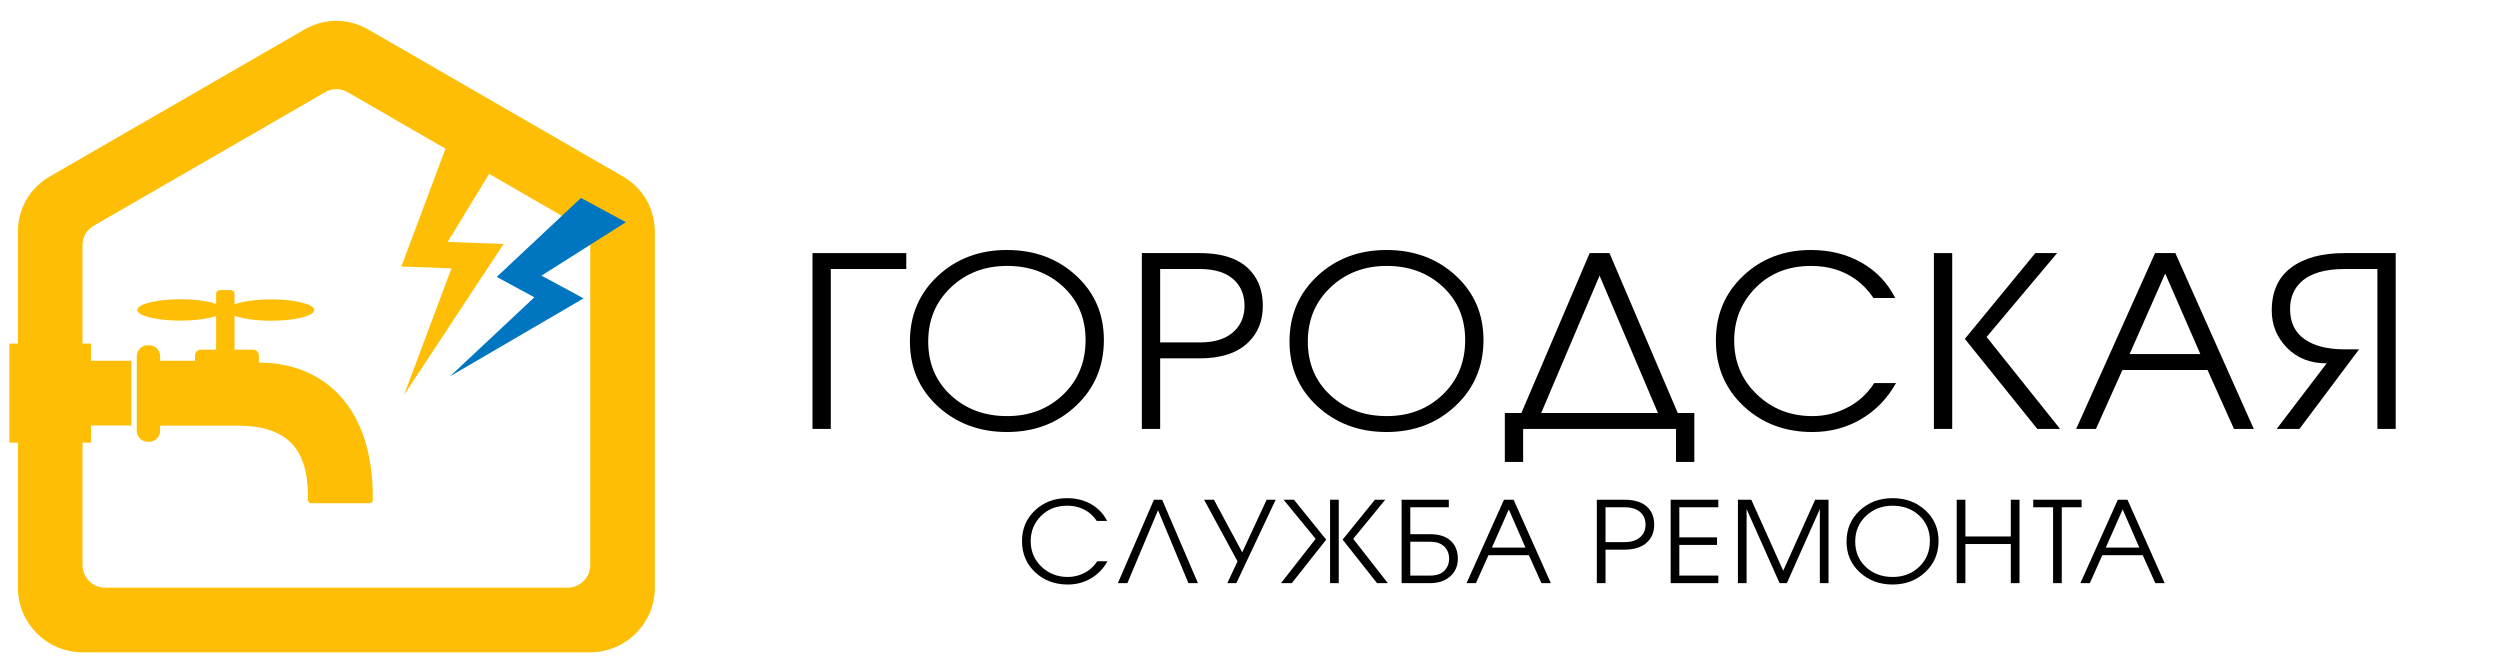 <svg viewBox="0 0 240 64" fill="none" xmlns="http://www.w3.org/2000/svg">
<path d="M22.166 27.845H21.096C20.903 27.845 20.746 28.003 20.746 28.195V29.18C20.002 28.91 18.744 28.731 17.318 28.731C15.034 28.731 13.18 29.189 13.18 29.755C13.18 30.32 15.034 30.78 17.318 30.78C18.744 30.78 20.002 30.601 20.746 30.329V33.568H19.274C18.968 33.568 18.718 33.818 18.718 34.123V34.639H15.373V34.196C15.373 33.617 14.9 33.146 14.323 33.146H14.179C13.602 33.146 13.129 33.617 13.129 34.196V41.36C13.129 41.936 13.602 42.41 14.179 42.41H14.323C14.9 42.41 15.373 41.936 15.373 41.36V40.863H22.753C27.523 40.863 29.561 43.003 29.561 47.67V47.998C29.561 48.168 29.7 48.308 29.871 48.308H35.476C35.646 48.308 35.785 48.168 35.785 47.998V47.67C35.785 39.063 31.082 34.81 24.853 34.81V34.123C24.853 33.818 24.603 33.568 24.297 33.568H22.516V30.302C23.246 30.595 24.549 30.789 26.036 30.789C28.321 30.789 30.174 30.331 30.174 29.764C30.174 29.198 28.321 28.74 26.036 28.74C24.549 28.74 23.246 28.934 22.516 29.225V28.195C22.516 28.003 22.358 27.845 22.166 27.845Z" fill="#FFBE06"/>
<path fill-rule="evenodd" clip-rule="evenodd" d="M59.763 16.919L35.393 2.854C33.421 1.715 31.163 1.715 29.19 2.854L4.821 16.919C2.847 18.059 1.718 20.015 1.718 22.293V32.985H0.902V42.496H1.718V56.418C1.718 59.835 4.505 62.621 7.923 62.621H56.662C60.079 62.621 62.866 59.835 62.866 56.418V22.293C62.866 20.015 61.737 18.059 59.763 16.919ZM10.094 56.418C8.897 56.418 7.923 55.442 7.923 54.246V42.496H8.738V40.844H12.61V34.639H8.738V32.985H7.923V23.547C7.923 22.749 8.317 22.065 9.008 21.666C12.993 19.366 16.977 17.067 20.961 14.767L21.262 14.594C24.577 12.68 27.892 10.767 31.206 8.854C31.897 8.456 32.688 8.456 33.377 8.854L42.767 14.274L38.531 25.586L43.339 25.762L38.787 37.918L48.348 23.418L42.978 23.224L46.956 16.691L55.575 21.666C56.266 22.065 56.662 22.749 56.662 23.547V54.246C56.662 55.442 55.686 56.418 54.49 56.418H10.094Z" fill="#FFBE06"/>
<path d="M60.086 21.331L55.775 19L47.683 26.584L51.298 28.54L43.207 36.125L56.022 28.643L51.983 26.46L60.086 21.331Z" fill="#0076C0"/>
<path fill-rule="evenodd" clip-rule="evenodd" d="M105.973 32.645C105.973 35.17 105.082 37.272 103.3 38.952C101.52 40.633 99.307 41.473 96.662 41.473C94.034 41.473 91.825 40.652 90.036 39.009C88.246 37.367 87.352 35.291 87.352 32.782C87.352 30.258 88.243 28.163 90.024 26.498C91.805 24.832 94.018 24 96.662 24C99.307 24 101.52 24.817 103.3 26.452C105.082 28.087 105.973 30.151 105.973 32.645ZM104.215 32.645C104.215 30.562 103.498 28.855 102.066 27.524C100.632 26.194 98.839 25.528 96.686 25.528C94.532 25.528 92.731 26.216 91.283 27.593C89.834 28.969 89.109 30.699 89.109 32.782C89.109 34.881 89.83 36.599 91.271 37.937C92.712 39.276 94.516 39.945 96.686 39.945C98.839 39.945 100.632 39.257 102.066 37.88C103.498 36.504 104.215 34.759 104.215 32.645Z" fill="black"/>
<path d="M79.757 25.825H87.002V24.297H78V41.176H79.757V25.825Z" fill="black"/>
<path d="M104.734 55.524C105.398 55.131 105.926 54.585 106.316 53.884H105.325C105.002 54.39 104.574 54.772 104.041 55.032C103.559 55.27 103.049 55.389 102.508 55.389C101.509 55.389 100.665 55.059 99.978 54.399C99.29 53.739 98.947 52.921 98.947 51.947C98.947 51.002 99.274 50.2 99.927 49.54C100.58 48.879 101.422 48.549 102.451 48.549C103.225 48.549 103.897 48.751 104.468 49.155C104.784 49.379 105.058 49.663 105.291 50.01H106.283C105.93 49.318 105.417 48.78 104.744 48.397C104.072 48.015 103.304 47.824 102.44 47.824C101.215 47.824 100.188 48.216 99.358 48.998C98.528 49.781 98.113 50.764 98.113 51.947C98.113 53.16 98.541 54.163 99.398 54.956C100.231 55.728 101.268 56.114 102.508 56.114C103.326 56.114 104.069 55.917 104.734 55.524Z" fill="black"/>
<path d="M114.089 55.981H115.002L111.565 47.973H110.776L107.316 55.981H108.229L111.171 48.979L114.089 55.981Z" fill="black"/>
<path d="M122.465 47.973L118.69 55.981H117.823L118.803 53.892L115.592 47.973H116.538L119.254 53.027L121.598 47.973H122.465Z" fill="black"/>
<path d="M132.195 55.981H133.231L129.907 51.728L132.983 47.973H131.991L128.892 51.804L132.195 55.981Z" fill="black"/>
<path d="M127.687 55.981H128.52V47.973H127.687V55.981Z" fill="black"/>
<path d="M124.013 55.981L127.315 51.804L124.216 47.973H123.224L126.301 51.728L122.977 55.981H124.013Z" fill="black"/>
<path fill-rule="evenodd" clip-rule="evenodd" d="M139.952 53.632C139.952 54.333 139.708 54.899 139.219 55.332C138.731 55.765 138.093 55.981 137.304 55.981H134.555V47.973H139.085V48.697H135.388V51.284H137.304C138.16 51.284 138.816 51.495 139.271 51.917C139.725 52.339 139.952 52.911 139.952 53.632ZM139.118 53.632C139.118 53.221 139.001 52.875 138.769 52.594C138.453 52.204 137.969 52.009 137.315 52.009H135.388V55.256H137.315C137.961 55.256 138.442 55.065 138.758 54.682C138.998 54.387 139.118 54.037 139.118 53.632Z" fill="black"/>
<path fill-rule="evenodd" clip-rule="evenodd" d="M147.978 55.981H148.88L145.307 47.973H144.383L140.789 55.981H141.69L142.896 53.297H146.772L147.978 55.981ZM144.845 48.903L146.446 52.572H143.223L144.845 48.903Z" fill="black"/>
<path fill-rule="evenodd" clip-rule="evenodd" d="M158.805 50.375C158.805 51.046 158.591 51.594 158.163 52.02C157.659 52.518 156.916 52.767 155.932 52.767H154.129V55.981H153.295V47.973H155.932C157.021 47.973 157.806 48.258 158.287 48.828C158.632 49.232 158.805 49.748 158.805 50.375ZM157.971 50.375C157.971 49.899 157.821 49.513 157.521 49.217C157.167 48.871 156.642 48.697 155.943 48.697H154.129V52.042H155.943C156.634 52.042 157.156 51.869 157.509 51.522C157.817 51.227 157.971 50.845 157.971 50.375Z" fill="black"/>
<path d="M160.383 55.981H164.958V55.256H161.216V52.313H164.834V51.587H161.216V48.698H164.958V47.973H160.383V55.981Z" fill="black"/>
<path d="M175.539 55.981H174.705V48.871L171.539 55.981H170.84L167.673 48.871V55.981H166.84V47.973H168.125L171.19 54.791L174.255 47.973H175.539V55.981Z" fill="black"/>
<path fill-rule="evenodd" clip-rule="evenodd" d="M184.834 54.918C185.68 54.121 186.102 53.124 186.102 51.926C186.102 50.742 185.68 49.763 184.834 48.988C183.989 48.212 182.939 47.824 181.685 47.824C180.43 47.824 179.38 48.219 178.535 49.009C177.69 49.8 177.268 50.793 177.268 51.991C177.268 53.181 177.692 54.166 178.541 54.945C179.39 55.725 180.438 56.114 181.685 56.114C182.939 56.114 183.989 55.715 184.834 54.918ZM184.248 49.496C184.928 50.127 185.268 50.938 185.268 51.926C185.268 52.929 184.928 53.756 184.248 54.409C183.569 55.063 182.718 55.389 181.696 55.389C180.667 55.389 179.81 55.072 179.127 54.437C178.443 53.802 178.101 52.986 178.101 51.991C178.101 51.002 178.445 50.182 179.133 49.529C179.82 48.876 180.674 48.549 181.696 48.549C182.718 48.549 183.569 48.865 184.248 49.496Z" fill="black"/>
<path d="M193.873 55.981H193.038V52.226H188.677V55.981H187.844V47.973H188.677V51.501H193.038V47.973H193.873V55.981Z" fill="black"/>
<path d="M197.93 48.698H199.835V47.973H195.191V48.698H197.096V55.981H197.93V48.698Z" fill="black"/>
<path fill-rule="evenodd" clip-rule="evenodd" d="M207.81 55.981H206.909L205.702 53.297H201.826L200.62 55.981H199.719L203.313 47.973H204.237L207.81 55.981ZM205.376 52.572L203.775 48.903L202.153 52.572H205.376Z" fill="black"/>
<path fill-rule="evenodd" clip-rule="evenodd" d="M119.877 32.828C120.78 31.931 121.232 30.775 121.232 29.361C121.232 28.038 120.867 26.95 120.139 26.099C119.125 24.898 117.471 24.297 115.175 24.297H109.617V41.176H111.375V34.402H115.175C117.249 34.402 118.817 33.877 119.877 32.828ZM118.524 26.92C119.157 27.544 119.474 28.357 119.474 29.361C119.474 30.35 119.149 31.155 118.5 31.779C117.756 32.509 116.655 32.873 115.198 32.873H111.375V25.825H115.198C116.671 25.825 117.779 26.19 118.524 26.92Z" fill="black"/>
<path fill-rule="evenodd" clip-rule="evenodd" d="M142.414 32.645C142.414 35.17 141.524 37.272 139.742 38.952C137.961 40.633 135.748 41.473 133.104 41.473C130.475 41.473 128.266 40.652 126.477 39.009C124.688 37.367 123.793 35.291 123.793 32.782C123.793 30.258 124.684 28.163 126.466 26.498C128.247 24.832 130.459 24 133.104 24C135.748 24 137.961 24.817 139.742 26.452C141.524 28.087 142.414 30.151 142.414 32.645ZM140.657 32.645C140.657 30.562 139.94 28.855 138.507 27.524C137.074 26.194 135.28 25.528 133.128 25.528C130.974 25.528 129.173 26.216 127.724 27.593C126.275 28.969 125.55 30.699 125.55 32.782C125.55 34.881 126.271 36.599 127.712 37.937C129.153 39.276 130.958 39.945 133.128 39.945C135.28 39.945 137.074 39.257 138.507 37.88C139.94 36.504 140.657 34.759 140.657 32.645Z" fill="black"/>
<path fill-rule="evenodd" clip-rule="evenodd" d="M160.898 44.347H162.656V39.648H161.065L154.509 24.297H152.609L146.054 39.648H144.463V44.347H146.221V41.176H160.898V44.347ZM153.559 26.464L159.164 39.648H147.954L153.559 26.464Z" fill="black"/>
<path d="M182.016 36.774C181.192 38.249 180.08 39.401 178.679 40.229C177.277 41.059 175.714 41.473 173.988 41.473C171.375 41.473 169.19 40.659 167.432 39.032C165.628 37.359 164.725 35.245 164.725 32.691C164.725 30.197 165.6 28.125 167.35 26.475C169.099 24.825 171.264 24 173.846 24C175.666 24 177.285 24.403 178.703 25.209C180.119 26.015 181.2 27.147 181.944 28.607H179.854C179.363 27.877 178.785 27.277 178.121 26.805C176.917 25.954 175.5 25.528 173.869 25.528C171.7 25.528 169.926 26.224 168.549 27.615C167.172 29.007 166.482 30.698 166.482 32.691C166.482 34.743 167.207 36.466 168.656 37.857C170.105 39.249 171.882 39.945 173.988 39.945C175.128 39.945 176.205 39.694 177.218 39.192C178.342 38.644 179.245 37.838 179.926 36.774H182.016Z" fill="black"/>
<path d="M195.582 41.176H197.768L190.714 32.349L197.482 24.297H195.392L188.623 32.531L195.582 41.176Z" fill="black"/>
<path d="M185.654 41.176H187.412V24.297H185.654V41.176Z" fill="black"/>
<path fill-rule="evenodd" clip-rule="evenodd" d="M216.363 41.177H214.463L211.922 35.519H203.752L201.211 41.177H199.311L206.886 24.297H208.834L216.363 41.177ZM211.233 33.991L207.86 26.258L204.441 33.991H211.233Z" fill="black"/>
<path d="M228.23 41.176H229.987V24.297H225.07C222.902 24.297 221.195 24.761 219.952 25.688C218.709 26.616 218.088 27.992 218.088 29.817C218.088 31.201 218.575 32.391 219.549 33.387C220.523 34.383 221.793 34.881 223.361 34.881L218.563 41.176H220.748L226.472 33.535H225.07C223.424 33.535 222.141 33.208 221.224 32.554C220.305 31.9 219.846 30.934 219.846 29.657C219.846 28.593 220.202 27.726 220.914 27.057C221.801 26.236 223.187 25.825 225.07 25.825H228.23V41.176Z" fill="black"/>
</svg>
